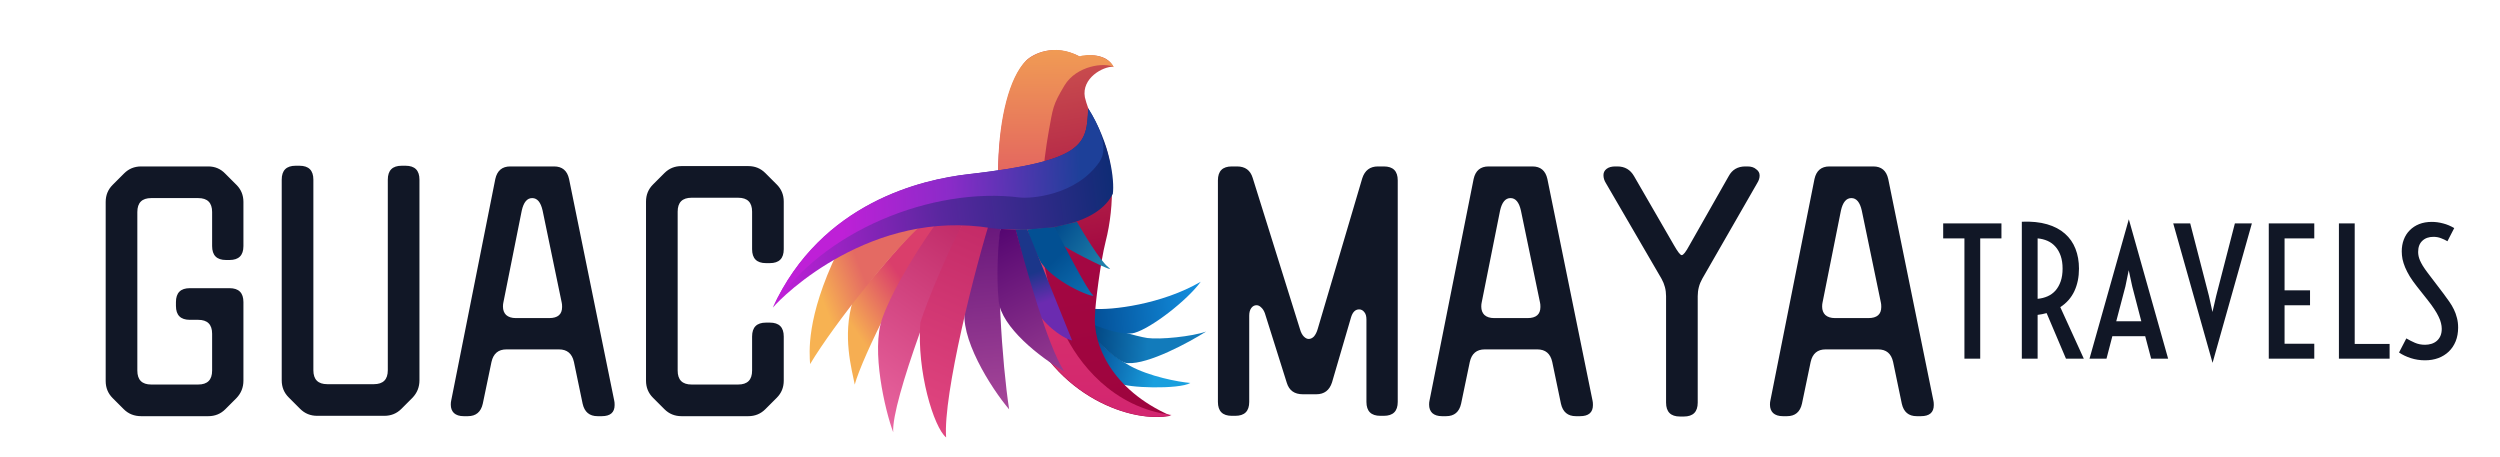<svg width="230" height="42" viewBox="0 0 230 42" fill="none" xmlns="http://www.w3.org/2000/svg">
<path d="M20.795 23.92C19.942 23.92 19.515 23.493 19.515 22.64V19.504C19.515 18.651 19.088 18.224 18.235 18.224H13.915C13.062 18.224 12.635 18.651 12.635 19.504V34.096C12.635 34.949 13.062 35.376 13.915 35.376H18.235C19.088 35.376 19.515 34.949 19.515 34.096V30.704C19.515 29.851 19.088 29.424 18.235 29.424H17.467C16.614 29.424 16.187 28.997 16.187 28.144V27.792C16.187 26.939 16.614 26.512 17.467 26.512H21.115C21.968 26.512 22.395 26.939 22.395 27.792V35.024C22.395 35.643 22.182 36.176 21.755 36.624L20.731 37.648C20.305 38.075 19.782 38.288 19.163 38.288H12.987C12.347 38.288 11.814 38.075 11.387 37.648L10.363 36.624C9.936 36.197 9.723 35.675 9.723 35.056V18.576C9.723 17.957 9.936 17.435 10.363 17.008L11.419 15.952C11.846 15.525 12.368 15.312 12.987 15.312H19.163C19.782 15.312 20.305 15.536 20.731 15.984L21.755 17.008C22.182 17.435 22.395 17.957 22.395 18.576V22.64C22.395 23.493 21.968 23.92 21.115 23.92H20.795ZM35.678 16.528C35.678 15.675 36.105 15.248 36.958 15.248H37.31C38.163 15.248 38.59 15.675 38.59 16.528V34.992C38.59 35.611 38.377 36.144 37.95 36.592L36.926 37.616C36.499 38.043 35.977 38.256 35.358 38.256H29.182C28.564 38.256 28.041 38.043 27.614 37.616L26.558 36.56C26.131 36.133 25.918 35.611 25.918 34.992V16.528C25.918 15.675 26.345 15.248 27.198 15.248H27.55C28.404 15.248 28.83 15.675 28.83 16.528V34.064C28.83 34.917 29.257 35.344 30.11 35.344H34.398C35.252 35.344 35.678 34.917 35.678 34.064V16.528ZM54.977 38.288C54.23 38.288 53.772 37.904 53.601 37.136L52.801 33.296C52.63 32.528 52.172 32.144 51.425 32.144H46.593C45.846 32.144 45.388 32.528 45.217 33.296L44.417 37.136C44.246 37.904 43.788 38.288 43.041 38.288H42.657C42.273 38.288 41.974 38.192 41.761 38C41.569 37.808 41.473 37.552 41.473 37.232C41.473 37.083 41.484 36.965 41.505 36.88L45.569 16.464C45.74 15.696 46.199 15.312 46.945 15.312H50.977C51.724 15.312 52.182 15.696 52.353 16.464L56.513 36.88C56.535 36.965 56.545 37.093 56.545 37.264C56.545 37.947 56.151 38.288 55.361 38.288H54.977ZM48.961 18.224C48.492 18.224 48.172 18.608 48.001 19.376L46.305 27.856C46.284 27.941 46.273 28.059 46.273 28.208C46.273 28.528 46.369 28.784 46.561 28.976C46.775 29.168 47.073 29.264 47.457 29.264H50.529C51.319 29.264 51.713 28.923 51.713 28.24C51.713 28.069 51.703 27.941 51.681 27.856L49.921 19.376C49.751 18.608 49.431 18.224 48.961 18.224ZM70.473 24.208C69.62 24.208 69.193 23.781 69.193 22.928V19.472C69.193 18.619 68.766 18.192 67.913 18.192H63.625C62.772 18.192 62.345 18.619 62.345 19.472V34.096C62.345 34.949 62.772 35.376 63.625 35.376H67.913C68.766 35.376 69.193 34.949 69.193 34.096V30.96C69.193 30.107 69.62 29.68 70.473 29.68H70.825C71.678 29.68 72.105 30.107 72.105 30.96V35.024C72.105 35.643 71.892 36.165 71.465 36.592L70.409 37.648C69.983 38.075 69.46 38.288 68.841 38.288H62.697C62.078 38.288 61.556 38.075 61.129 37.648L60.073 36.592C59.647 36.165 59.433 35.643 59.433 35.024V18.544C59.433 17.925 59.647 17.403 60.073 16.976L61.129 15.92C61.556 15.493 62.078 15.28 62.697 15.28H68.841C69.46 15.28 69.983 15.493 70.409 15.92L71.465 16.976C71.892 17.403 72.105 17.925 72.105 18.544V22.928C72.105 23.781 71.678 24.208 70.825 24.208H70.473ZM122.544 35.184C122.309 35.909 121.829 36.272 121.104 36.272H119.856C119.088 36.272 118.597 35.92 118.384 35.216L116.368 28.816C116.283 28.581 116.165 28.4 116.016 28.272C115.888 28.144 115.749 28.08 115.6 28.08C115.408 28.08 115.248 28.165 115.12 28.336C114.992 28.507 114.928 28.741 114.928 29.04V36.976C114.928 37.829 114.501 38.256 113.648 38.256H113.328C112.475 38.256 112.048 37.829 112.048 36.976V16.592C112.048 15.739 112.475 15.312 113.328 15.312H113.808C114.555 15.312 115.035 15.664 115.248 16.368L119.6 30.288C119.685 30.587 119.803 30.811 119.952 30.96C120.101 31.109 120.251 31.184 120.4 31.184C120.571 31.184 120.731 31.109 120.88 30.96C121.029 30.789 121.147 30.555 121.232 30.256L125.328 16.4C125.563 15.675 126.043 15.312 126.768 15.312H127.312C128.165 15.312 128.592 15.739 128.592 16.592V36.976C128.592 37.829 128.165 38.256 127.312 38.256H126.992C126.139 38.256 125.712 37.829 125.712 36.976V29.392C125.712 29.093 125.648 28.869 125.52 28.72C125.392 28.549 125.232 28.464 125.04 28.464C124.699 28.464 124.453 28.699 124.304 29.168L122.544 35.184ZM144.982 38.288C144.235 38.288 143.777 37.904 143.606 37.136L142.806 33.296C142.635 32.528 142.177 32.144 141.43 32.144H136.598C135.851 32.144 135.393 32.528 135.222 33.296L134.422 37.136C134.251 37.904 133.793 38.288 133.046 38.288H132.662C132.278 38.288 131.979 38.192 131.766 38C131.574 37.808 131.478 37.552 131.478 37.232C131.478 37.083 131.489 36.965 131.51 36.88L135.574 16.464C135.745 15.696 136.203 15.312 136.95 15.312H140.982C141.729 15.312 142.187 15.696 142.358 16.464L146.518 36.88C146.539 36.965 146.55 37.093 146.55 37.264C146.55 37.947 146.155 38.288 145.366 38.288H144.982ZM138.966 18.224C138.497 18.224 138.177 18.608 138.006 19.376L136.31 27.856C136.289 27.941 136.278 28.059 136.278 28.208C136.278 28.528 136.374 28.784 136.566 28.976C136.779 29.168 137.078 29.264 137.462 29.264H140.534C141.323 29.264 141.718 28.923 141.718 28.24C141.718 28.069 141.707 27.941 141.686 27.856L139.926 19.376C139.755 18.608 139.435 18.224 138.966 18.224ZM148.798 15.312C149.481 15.312 149.993 15.611 150.334 16.208L154.014 22.576C154.355 23.173 154.59 23.472 154.718 23.472C154.867 23.472 155.102 23.173 155.422 22.576L159.038 16.208C159.358 15.611 159.87 15.312 160.574 15.312H160.766C161.107 15.312 161.374 15.397 161.566 15.568C161.779 15.717 161.886 15.909 161.886 16.144C161.886 16.379 161.811 16.613 161.662 16.848L156.606 25.648C156.329 26.139 156.19 26.672 156.19 27.248V37.04C156.19 37.893 155.763 38.32 154.91 38.32H154.558C153.705 38.32 153.278 37.893 153.278 37.04V27.248C153.278 26.672 153.139 26.139 152.862 25.648L147.742 16.848C147.593 16.613 147.518 16.368 147.518 16.112C147.518 15.877 147.614 15.685 147.806 15.536C147.998 15.387 148.265 15.312 148.606 15.312H148.798ZM176.341 38.288C175.594 38.288 175.136 37.904 174.965 37.136L174.165 33.296C173.994 32.528 173.536 32.144 172.789 32.144H167.957C167.21 32.144 166.752 32.528 166.581 33.296L165.781 37.136C165.61 37.904 165.152 38.288 164.405 38.288H164.021C163.637 38.288 163.338 38.192 163.125 38C162.933 37.808 162.837 37.552 162.837 37.232C162.837 37.083 162.848 36.965 162.869 36.88L166.933 16.464C167.104 15.696 167.562 15.312 168.309 15.312H172.341C173.088 15.312 173.546 15.696 173.717 16.464L177.877 36.88C177.898 36.965 177.909 37.093 177.909 37.264C177.909 37.947 177.514 38.288 176.725 38.288H176.341ZM170.325 18.224C169.856 18.224 169.536 18.608 169.365 19.376L167.669 27.856C167.648 27.941 167.637 28.059 167.637 28.208C167.637 28.528 167.733 28.784 167.925 28.976C168.138 29.168 168.437 29.264 168.821 29.264H171.893C172.682 29.264 173.077 28.923 173.077 28.24C173.077 28.069 173.066 27.941 173.045 27.856L171.285 19.376C171.114 18.608 170.794 18.224 170.325 18.224Z" fill="#111726"/>
<path d="M180.727 21.93H178.773V20.555H184.133V21.93H182.18V33H180.727V21.93ZM186.008 20.398C186.898 20.362 187.674 20.44 188.336 20.633C188.997 20.826 189.544 21.115 189.977 21.5C190.409 21.88 190.732 22.344 190.945 22.891C191.159 23.438 191.266 24.044 191.266 24.711C191.266 25.487 191.125 26.177 190.844 26.781C190.562 27.385 190.13 27.878 189.547 28.258L191.711 33H190.07L188.289 28.805C188.029 28.878 187.753 28.932 187.461 28.969V33H186.008V20.398ZM187.461 27.492C187.794 27.461 188.102 27.383 188.383 27.258C188.664 27.133 188.906 26.956 189.109 26.727C189.312 26.492 189.471 26.208 189.586 25.875C189.701 25.542 189.758 25.154 189.758 24.711C189.758 24.268 189.701 23.88 189.586 23.547C189.471 23.213 189.312 22.932 189.109 22.703C188.906 22.469 188.664 22.289 188.383 22.164C188.102 22.039 187.794 21.961 187.461 21.93V27.492ZM195.852 20.172L199.469 33H197.906L197.359 30.93H194.336L193.797 33H192.234L195.852 20.172ZM197 29.555L196.164 26.344L195.844 24.859L195.539 26.344L194.695 29.555H197ZM199.938 20.555H201.5L203.219 27.211L203.547 28.703L203.891 27.211L205.609 20.555H207.172L203.555 33.383L199.938 20.555ZM208.727 20.555H212.914V21.93H210.18V26.711H212.523V28.086H210.18V31.625H212.914V33H208.727V20.555ZM215.18 20.555H216.633V31.641H219.844V33H215.18V20.555ZM221.383 31.133C221.638 31.284 221.904 31.419 222.18 31.539C222.461 31.659 222.768 31.719 223.102 31.719C223.305 31.719 223.5 31.69 223.688 31.633C223.875 31.576 224.039 31.487 224.18 31.367C224.32 31.247 224.432 31.096 224.516 30.914C224.599 30.727 224.641 30.505 224.641 30.25C224.641 30.078 224.617 29.901 224.57 29.719C224.529 29.537 224.456 29.341 224.352 29.133C224.253 28.919 224.12 28.688 223.953 28.438C223.792 28.188 223.589 27.909 223.344 27.602L222.336 26.328C222.086 26.01 221.872 25.708 221.695 25.422C221.523 25.135 221.383 24.862 221.273 24.602C221.164 24.336 221.083 24.083 221.031 23.844C220.984 23.599 220.961 23.359 220.961 23.125C220.961 22.734 221.023 22.375 221.148 22.047C221.273 21.713 221.456 21.427 221.695 21.188C221.935 20.943 222.224 20.753 222.562 20.617C222.906 20.482 223.294 20.414 223.727 20.414C224.07 20.414 224.417 20.461 224.766 20.555C225.115 20.643 225.456 20.787 225.789 20.984L225.164 22.195C224.982 22.086 224.784 21.992 224.57 21.914C224.362 21.831 224.13 21.789 223.875 21.789C223.448 21.789 223.107 21.912 222.852 22.156C222.596 22.396 222.469 22.737 222.469 23.18C222.469 23.299 222.482 23.424 222.508 23.555C222.534 23.68 222.578 23.818 222.641 23.969C222.708 24.12 222.797 24.287 222.906 24.469C223.021 24.651 223.164 24.857 223.336 25.086L224.797 27.008C224.984 27.258 225.161 27.503 225.328 27.742C225.495 27.977 225.638 28.219 225.758 28.469C225.878 28.713 225.971 28.974 226.039 29.25C226.112 29.521 226.148 29.815 226.148 30.133C226.148 30.602 226.073 31.023 225.922 31.398C225.771 31.768 225.56 32.083 225.289 32.344C225.018 32.604 224.695 32.805 224.32 32.945C223.951 33.081 223.544 33.148 223.102 33.148C222.643 33.148 222.206 33.081 221.789 32.945C221.372 32.81 221.013 32.638 220.711 32.43L221.383 31.133Z" fill="#111726"/>
<path d="M102.99 35.237C101.79 34.218 101.027 31.993 100.777 31.074C101.013 31.373 102.151 32.664 103.94 33.648C105.73 34.632 108.387 35.138 109.514 35.232C108.483 35.843 103.557 35.699 102.99 35.237Z" fill="url(#paint0_linear_237_8581)"/>
<path d="M105.551 31.096C104.636 30.971 101.529 30.059 100.563 29.721L100.731 31.146C101.485 31.938 103.148 33.499 103.771 33.406C105.654 33.521 109.349 31.521 110.961 30.506C109.67 30.959 106.74 31.259 105.551 31.096Z" fill="url(#paint1_linear_237_8581)"/>
<path d="M110.469 25.919C106.872 28.017 102.209 28.556 100.597 28.407L100.611 29.868C101.457 30.234 103.393 30.898 104.374 30.622C105.92 30.188 109.218 27.639 110.469 25.919Z" fill="url(#paint2_linear_237_8581)"/>
<path d="M92.842 37.663C92.192 33.483 91.575 24.499 92.159 20.035L91.089 19.969C90.574 21.573 89.489 25.496 88.82 28.216C88.152 30.936 91.168 35.691 92.842 37.663Z" fill="url(#paint3_linear_237_8581)"/>
<path d="M78.636 35.385C79.3 32.865 83.755 23.929 86.548 20.297L84.856 20.53C84.2 20.856 80.048 25.851 78.458 27.671C77.485 30.959 78.357 33.923 78.636 35.385Z" fill="url(#paint4_linear_237_8581)"/>
<path d="M74.528 33.497C76.752 29.777 82.388 22.75 85.006 20.497C83.16 20.498 78.784 22.001 77.047 23.2C74.135 29.258 74.469 32.483 74.528 33.497Z" fill="url(#paint5_linear_237_8581)"/>
<path d="M82.176 39.77C81.982 36.949 86.549 25.111 88.884 19.944L86.336 20.285C84.978 22.062 82.211 26.356 81.169 29.287C80.126 32.218 81.424 37.762 82.176 39.77Z" fill="url(#paint6_linear_237_8581)"/>
<path d="M87.043 40.243C86.751 36.355 89.703 24.567 91.285 19.645L88.908 19.911C87.151 23.206 85.322 27.64 84.671 29.669C84.329 34.158 85.909 39.321 87.043 40.243Z" fill="url(#paint7_linear_237_8581)"/>
<path d="M99.808 8.95C99.488 7.186 101.479 6.105 102.421 6.138C101.808 4.909 100.073 4.996 99.408 5.242C96.959 3.937 95.03 4.972 94.436 5.545C91.488 8.621 90.62 19.941 94.075 28.926C97.027 36.603 104.224 38.957 107.708 38.25C102.262 35.858 100.523 31.669 100.74 28.982C100.749 28.076 101.25 24.048 101.717 22.227C102.587 18.838 102.51 14.668 101.305 12.531C100.932 11.869 100.11 10.227 99.808 8.95Z" fill="url(#paint8_linear_237_8581)"/>
<path d="M97.928 7.87C99.029 6.028 101.663 5.702 102.482 6.188C101.868 4.959 99.976 4.938 99.311 5.184C96.862 3.879 94.928 5.071 94.334 5.644C91.386 8.72 90.681 19.991 94.136 28.976C97.088 36.653 104.482 39.047 107.795 38.18C102.346 37.502 99.16 33.334 97.865 30.528C97.266 29.23 96.394 26.163 95.969 23.831C95.35 20.426 96.023 14.614 96.471 12.16C96.881 9.917 96.826 9.712 97.928 7.87Z" fill="url(#paint9_linear_237_8581)"/>
<path d="M89.086 16.032C99.825 14.808 99.986 13.307 100.115 9.976C102.182 13.269 102.543 16.623 102.381 17.834C100.662 21.244 94.225 21.36 91.222 20.992C80.205 19.165 72 27.197 71.108 28.297C75.573 18.574 84.945 16.504 89.086 16.032Z" fill="url(#paint10_linear_237_8581)"/>
<path d="M89.079 16.022C99.817 14.798 99.978 13.297 100.107 9.965C102.174 13.259 101.432 14.426 101.151 14.896C98.956 18.048 94.723 18.282 93.827 18.169C85.785 17.153 75.576 21.245 71.1 28.286C75.565 18.563 84.937 16.494 89.079 16.022Z" fill="url(#paint11_linear_237_8581)"/>
<path d="M101.982 24.596C101.224 24.023 99.688 21.459 99.075 20.406L97.018 20.879C97.133 21.33 97.492 22.328 98.01 22.707C98.659 23.18 102.928 25.313 101.982 24.596Z" fill="url(#paint12_linear_237_8581)"/>
<path d="M100.523 27.113C100.046 26.725 97.993 22.764 97.02 20.88L94.532 21.11C94.636 21.677 94.982 22.657 95.77 24.157C97.305 26.265 101.12 27.599 100.523 27.113Z" fill="url(#paint13_linear_237_8581)"/>
<path d="M98.633 31.32L94.504 21.088L93.421 21.119L95.351 28.649C96.568 30.412 98.156 31.253 98.633 31.32Z" fill="url(#paint14_linear_237_8581)"/>
<path d="M97.906 34.161C96.35 31.777 94.335 24.454 93.448 21.138L92.032 21.059C91.84 22.245 91.637 25.311 91.878 27.698C92.119 30.084 95.661 32.87 97.906 34.161Z" fill="url(#paint15_linear_237_8581)"/>
<defs>
<linearGradient id="paint0_linear_237_8581" x1="99.836" y1="32.724" x2="111.442" y2="35.299" gradientUnits="userSpaceOnUse">
<stop offset="0.091" stop-color="#07559D"/>
<stop offset="0.562" stop-color="#199FDE"/>
</linearGradient>
<linearGradient id="paint1_linear_237_8581" x1="98.993" y1="31.235" x2="114.078" y2="32.396" gradientUnits="userSpaceOnUse">
<stop offset="0.109" stop-color="#034884"/>
<stop offset="0.438" stop-color="#127BBB"/>
</linearGradient>
<linearGradient id="paint2_linear_237_8581" x1="99.545" y1="29.054" x2="115.514" y2="27.802" gradientUnits="userSpaceOnUse">
<stop stop-color="#024990"/>
<stop offset="0.745" stop-color="#1496E7"/>
</linearGradient>
<linearGradient id="paint3_linear_237_8581" x1="90.607" y1="18.772" x2="92.454" y2="38.713" gradientUnits="userSpaceOnUse">
<stop stop-color="#611278"/>
<stop offset="1" stop-color="#AA4A9B"/>
</linearGradient>
<linearGradient id="paint4_linear_237_8581" x1="77.71" y1="28.995" x2="90.577" y2="20.206" gradientUnits="userSpaceOnUse">
<stop stop-color="#F6AE52"/>
<stop offset="0.401" stop-color="#DA3E6B"/>
</linearGradient>
<linearGradient id="paint5_linear_237_8581" x1="74.401" y1="26.736" x2="85.301" y2="22.457" gradientUnits="userSpaceOnUse">
<stop offset="0.073" stop-color="#F7B252"/>
<stop offset="0.443" stop-color="#E46A63"/>
</linearGradient>
<linearGradient id="paint6_linear_237_8581" x1="79.534" y1="37.673" x2="92.304" y2="19.507" gradientUnits="userSpaceOnUse">
<stop stop-color="#E8649F"/>
<stop offset="1" stop-color="#BA225F"/>
</linearGradient>
<linearGradient id="paint7_linear_237_8581" x1="92.772" y1="13.447" x2="80.105" y2="43.19" gradientUnits="userSpaceOnUse">
<stop offset="0.042" stop-color="#BA225F"/>
<stop offset="0.992" stop-color="#E94D87"/>
</linearGradient>
<linearGradient id="paint8_linear_237_8581" x1="99.843" y1="3.845" x2="106.31" y2="41.869" gradientUnits="userSpaceOnUse">
<stop stop-color="#CD544F"/>
<stop offset="0.51" stop-color="#A30742"/>
<stop offset="1" stop-color="#9C033C"/>
</linearGradient>
<linearGradient id="paint9_linear_237_8581" x1="100.201" y1="1.024" x2="100.357" y2="40.597" gradientUnits="userSpaceOnUse">
<stop offset="0.089" stop-color="#F09B54"/>
<stop offset="0.667" stop-color="#D7316B"/>
<stop offset="1" stop-color="#D22371"/>
</linearGradient>
<linearGradient id="paint10_linear_237_8581" x1="71.653" y1="24.66" x2="102.675" y2="20.675" gradientUnits="userSpaceOnUse">
<stop stop-color="#BE20D7"/>
<stop offset="0.495" stop-color="#59279F"/>
<stop offset="1" stop-color="#102C76"/>
</linearGradient>
<linearGradient id="paint11_linear_237_8581" x1="77.261" y1="17.732" x2="99.497" y2="16.726" gradientUnits="userSpaceOnUse">
<stop stop-color="#BE20D7"/>
<stop offset="0.458" stop-color="#8A2BC8"/>
<stop offset="1" stop-color="#1D4099"/>
</linearGradient>
<linearGradient id="paint12_linear_237_8581" x1="97.245" y1="20.5" x2="103.933" y2="25.134" gradientUnits="userSpaceOnUse">
<stop stop-color="#014A8C"/>
<stop offset="1" stop-color="#2C97B8"/>
</linearGradient>
<linearGradient id="paint13_linear_237_8581" x1="95.468" y1="19.617" x2="102.829" y2="27.731" gradientUnits="userSpaceOnUse">
<stop offset="0.385" stop-color="#025093"/>
<stop offset="0.896" stop-color="#1176B8"/>
</linearGradient>
<linearGradient id="paint14_linear_237_8581" x1="94.198" y1="19.819" x2="98.941" y2="34.17" gradientUnits="userSpaceOnUse">
<stop offset="0.349" stop-color="#1B368A"/>
<stop offset="0.542" stop-color="#6B2BB0"/>
</linearGradient>
<linearGradient id="paint15_linear_237_8581" x1="92.425" y1="19.661" x2="100.738" y2="35.837" gradientUnits="userSpaceOnUse">
<stop stop-color="#50026F"/>
<stop offset="1" stop-color="#A44697"/>
</linearGradient>
</defs>
</svg>
